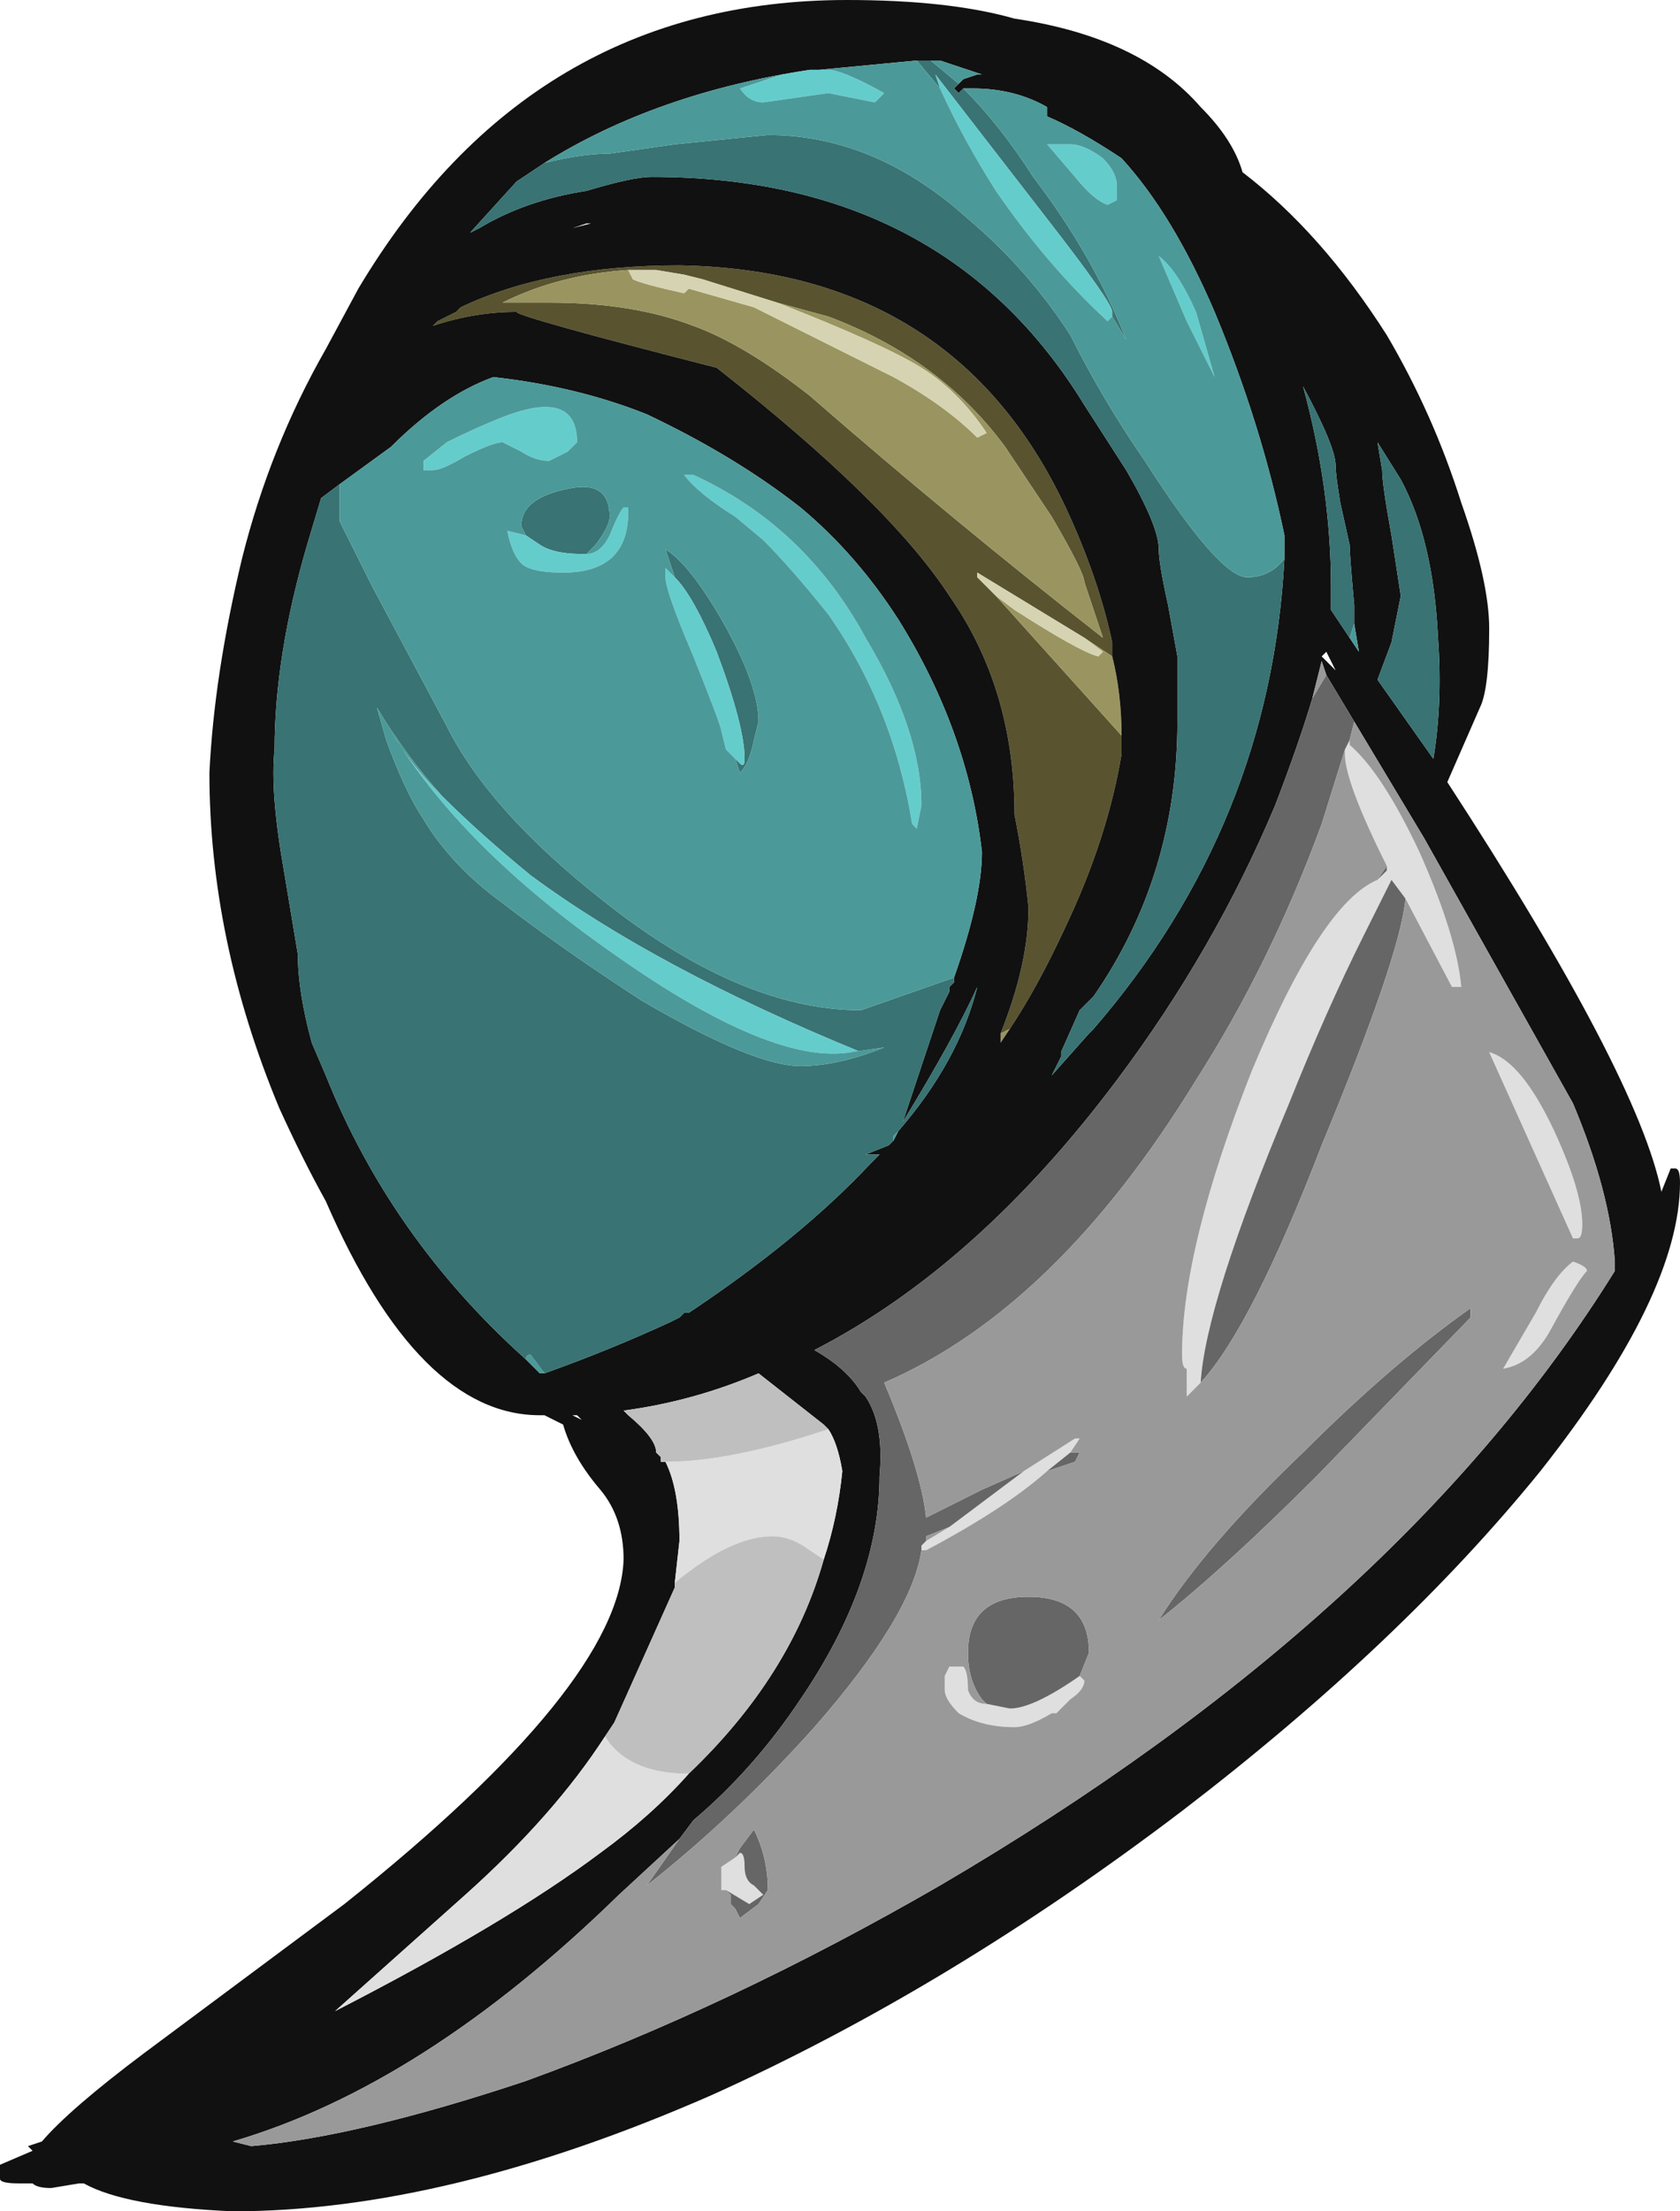 <?xml version="1.0" encoding="UTF-8" standalone="no"?>
<svg xmlns:ffdec="https://www.free-decompiler.com/flash" xmlns:xlink="http://www.w3.org/1999/xlink" ffdec:objectType="shape" height="23.75px" width="18.05px" xmlns="http://www.w3.org/2000/svg">
  <g transform="matrix(1.0, 0.0, 0.0, 1.0, 2.35, 3.9)">
    <path d="M8.4 7.2 Q8.7 6.45 8.7 5.85 8.65 5.35 8.55 4.85 8.55 3.5 7.85 2.5 7.2 1.5 5.35 0.05 3.2 -0.5 3.2 -0.55 2.75 -0.55 2.3 -0.4 L2.35 -0.45 2.55 -0.55 2.6 -0.6 Q3.55 -1.05 4.95 -1.05 7.9 -1.0 9.1 1.55 9.45 2.3 9.6 3.0 L9.6 3.15 9.3 2.95 8.15 2.25 8.15 2.3 8.35 2.5 9.7 4.0 9.7 4.2 Q9.55 5.1 9.1 6.05 8.8 6.7 8.5 7.15 L8.4 7.2 M4.4 -1.0 Q3.65 -0.95 3.05 -0.65 L3.55 -0.65 Q4.45 -0.65 5.1 -0.4 5.65 -0.2 6.35 0.35 7.9 1.7 9.5 2.95 L9.3 2.35 Q9.3 2.25 8.95 1.65 L8.45 0.9 Q7.75 -0.05 6.55 -0.5 L6.0 -0.65 5.2 -0.9 5.0 -0.95 4.7 -1.0 4.4 -1.0" fill="#59542f" fill-rule="evenodd" stroke="none"/>
    <path d="M8.4 7.2 L8.5 7.15 8.4 7.3 8.4 7.2 M9.7 4.0 L8.35 2.5 8.55 2.65 Q9.25 3.1 9.45 3.15 L9.5 3.1 9.3 2.95 9.6 3.15 Q9.7 3.55 9.7 4.0 M6.0 -0.65 L6.55 -0.5 Q7.75 -0.05 8.45 0.9 L8.95 1.65 Q9.3 2.25 9.3 2.35 L9.5 2.95 Q7.9 1.7 6.35 0.35 5.65 -0.2 5.1 -0.4 4.45 -0.65 3.55 -0.65 L3.05 -0.65 Q3.65 -0.95 4.4 -1.0 L4.45 -0.9 Q4.55 -0.85 5.0 -0.75 L5.05 -0.8 5.75 -0.6 7.25 0.15 Q7.8 0.45 8.15 0.8 L8.25 0.75 Q7.95 0.3 7.55 0.05 7.15 -0.2 6.0 -0.65 M4.7 -1.0 L5.0 -0.95 4.7 -1.0" fill="#9a9560" fill-rule="evenodd" stroke="none"/>
    <path d="M1.15 -0.15 L1.5 -0.8 Q3.35 -3.9 6.75 -3.9 7.85 -3.9 8.55 -3.7 9.9 -3.5 10.55 -2.75 10.9 -2.4 11.0 -2.05 11.85 -1.4 12.55 -0.3 13.05 0.55 13.35 1.5 13.65 2.35 13.65 2.85 13.65 3.5 13.55 3.7 L13.2 4.5 Q15.25 7.65 15.5 8.9 L15.6 8.65 15.65 8.65 Q15.7 8.65 15.7 8.8 15.7 10.0 14.2 11.9 12.7 13.75 10.35 15.55 7.85 17.45 5.3 18.6 2.45 19.85 0.15 19.85 -1.0 19.8 -1.45 19.55 L-1.5 19.55 -1.8 19.6 Q-1.95 19.6 -2.0 19.55 L-2.15 19.55 Q-2.35 19.55 -2.35 19.5 L-2.35 19.35 -2.0 19.2 -2.05 19.15 -1.9 19.1 Q-1.6 18.75 -0.8 18.15 L1.35 16.55 Q4.3 14.2 4.35 12.85 4.35 12.4 4.1 12.1 3.8 11.75 3.7 11.4 L3.5 11.3 3.45 11.3 Q2.15 11.3 1.15 9.0 0.9 8.55 0.65 8.0 -0.1 6.2 -0.1 4.4 -0.05 3.35 0.25 2.1 0.55 0.9 1.15 -0.15 M9.6 3.15 L9.6 3.0 Q9.45 2.3 9.1 1.55 7.9 -1.0 4.95 -1.05 3.55 -1.05 2.6 -0.6 L2.55 -0.55 2.35 -0.45 2.3 -0.4 Q2.75 -0.55 3.2 -0.55 3.2 -0.5 5.35 0.05 7.2 1.5 7.85 2.5 8.55 3.5 8.55 4.85 8.65 5.35 8.7 5.85 8.7 6.45 8.4 7.2 L8.4 7.3 8.5 7.15 Q8.8 6.7 9.1 6.05 9.55 5.1 9.7 4.2 L9.7 4.0 Q9.7 3.55 9.6 3.15 M3.5 -2.15 L3.2 -1.95 2.7 -1.4 2.8 -1.45 Q3.3 -1.75 3.95 -1.85 4.45 -2.0 4.65 -2.0 7.8 -2.0 9.3 0.45 L9.75 1.15 Q10.1 1.75 10.1 2.0 10.1 2.15 10.2 2.6 L10.3 3.15 10.3 3.85 Q10.3 5.5 9.4 6.8 L9.25 6.95 9.05 7.4 9.05 7.45 8.95 7.65 9.35 7.2 9.4 7.15 Q11.3 4.95 11.45 2.1 L11.45 1.85 Q11.2 0.65 10.7 -0.55 10.25 -1.6 9.7 -2.2 9.25 -2.5 8.9 -2.65 L8.9 -2.75 Q8.55 -2.95 8.1 -2.95 L8.0 -2.95 7.95 -2.9 7.9 -2.95 7.95 -3.0 8.0 -3.05 8.15 -3.1 8.2 -3.1 7.75 -3.25 7.65 -3.25 7.5 -3.25 6.45 -3.15 6.35 -3.15 Q4.7 -2.9 3.5 -2.15 M8.95 7.65 L8.95 7.65 M4.0 -1.5 L3.95 -1.5 3.8 -1.45 4.0 -1.5 M12.2 2.8 L12.2 2.6 Q12.15 2.05 12.15 1.95 L12.05 1.5 Q12.0 1.2 12.0 1.1 12.0 0.9 11.65 0.25 11.95 1.35 11.95 2.4 L11.95 2.65 12.15 2.95 12.25 3.1 12.2 2.8 M12.7 1.25 L12.45 0.85 12.5 1.15 Q12.5 1.3 12.6 1.85 L12.7 2.5 12.6 3.0 12.45 3.4 13.05 4.25 Q13.15 3.65 13.1 2.95 13.05 1.9 12.7 1.25 M11.9 3.1 L11.85 3.15 12.0 3.3 11.9 3.1 M11.9 3.35 L11.85 3.2 11.75 3.6 Q11.6 4.1 11.35 4.75 10.7 6.3 9.65 7.7 8.15 9.7 6.4 10.6 6.75 10.8 6.9 11.05 L6.95 11.1 Q7.15 11.4 7.1 11.95 7.1 13.1 6.25 14.35 5.75 15.1 5.1 15.65 L4.95 15.85 4.3 16.45 Q2.2 18.5 0.15 19.1 L0.35 19.15 Q1.5 19.05 3.3 18.45 5.5 17.65 7.75 16.35 12.7 13.45 15.0 9.75 L15.0 9.65 Q14.95 8.9 14.55 7.95 L12.95 5.1 12.2 3.85 11.9 3.35 M7.9 6.6 Q8.2 5.75 8.2 5.25 8.05 3.95 7.3 2.75 6.85 2.05 6.25 1.55 5.55 1.0 4.6 0.55 3.85 0.25 2.95 0.15 2.4 0.35 1.85 0.9 L1.3 1.3 1.1 1.45 0.95 1.95 Q0.6 3.15 0.6 4.15 0.55 4.6 0.7 5.45 L0.85 6.35 Q0.85 6.75 1.0 7.3 L1.15 7.65 Q1.85 9.4 3.3 10.7 L3.45 10.85 3.5 10.85 Q4.2 10.6 4.85 10.3 L4.95 10.25 5.0 10.2 5.05 10.2 Q6.25 9.4 7.0 8.6 L7.1 8.5 6.95 8.5 7.2 8.4 7.25 8.35 7.3 8.25 Q7.95 7.5 8.15 6.7 7.9 7.25 7.35 8.15 L7.75 6.95 7.85 6.75 7.85 6.7 7.9 6.65 7.9 6.6 M6.55 11.45 L6.5 11.4 5.8 10.85 Q5.1 11.15 4.35 11.25 L4.4 11.3 Q4.7 11.55 4.7 11.7 L4.75 11.75 4.75 11.8 4.8 11.8 Q4.95 12.1 4.95 12.65 L4.9 13.1 4.9 13.15 4.25 14.6 4.15 14.75 Q3.6 15.6 2.65 16.45 L1.25 17.7 Q3.1 16.75 4.1 16.0 4.65 15.6 5.05 15.15 6.15 14.1 6.5 12.85 6.65 12.4 6.7 11.9 6.65 11.6 6.55 11.45 M3.85 11.3 L3.8 11.3 3.9 11.35 3.85 11.3" fill="#111111" fill-rule="evenodd" stroke="none"/>
    <path d="M8.95 7.65 L9.05 7.45 9.05 7.4 9.25 6.95 9.4 6.8 Q10.3 5.5 10.3 3.85 L10.3 3.15 10.2 2.6 Q10.1 2.15 10.1 2.0 10.1 1.75 9.75 1.15 L9.3 0.45 Q7.8 -2.0 4.65 -2.0 4.45 -2.0 3.95 -1.85 3.3 -1.75 2.8 -1.45 L2.7 -1.4 3.2 -1.95 3.5 -2.15 Q3.9 -2.25 4.2 -2.25 L4.9 -2.35 5.9 -2.45 Q7.05 -2.45 8.05 -1.55 8.7 -1.0 9.15 -0.3 9.5 0.4 9.95 1.05 10.75 2.3 11.05 2.3 11.3 2.3 11.45 2.1 11.3 4.95 9.4 7.15 L9.35 7.2 8.95 7.65 M7.5 -3.25 L7.65 -3.25 7.95 -3.0 7.9 -2.95 7.95 -2.9 8.0 -2.95 Q8.4 -2.55 8.75 -2.0 9.4 -1.15 9.75 -0.25 L9.6 -0.5 9.6 -0.55 Q9.6 -0.65 8.9 -1.55 L7.7 -3.1 7.75 -2.95 7.5 -3.25 M12.15 2.95 L11.95 2.65 11.95 2.4 Q11.95 1.35 11.65 0.25 12.0 0.9 12.0 1.1 12.0 1.2 12.05 1.5 L12.15 1.95 Q12.15 2.05 12.2 2.6 L12.2 2.8 12.15 2.95 M12.7 1.25 Q13.05 1.9 13.1 2.95 13.15 3.65 13.05 4.25 L12.45 3.4 12.6 3.0 12.7 2.5 12.6 1.85 Q12.5 1.3 12.5 1.15 L12.45 0.85 12.7 1.25 M7.9 6.6 L7.9 6.65 7.85 6.7 7.85 6.75 7.75 6.95 7.35 8.15 Q7.9 7.25 8.15 6.7 7.95 7.5 7.3 8.25 L7.25 8.3 7.25 8.35 7.2 8.4 6.95 8.5 7.1 8.5 7.0 8.6 Q6.25 9.4 5.05 10.2 L5.0 10.2 4.95 10.25 4.85 10.3 Q4.2 10.6 3.5 10.85 L3.35 10.65 Q3.3 10.65 3.3 10.7 1.85 9.4 1.15 7.65 L1.0 7.3 Q0.85 6.75 0.85 6.35 L0.7 5.45 Q0.55 4.6 0.6 4.15 0.6 3.15 0.95 1.95 L1.1 1.45 1.3 1.3 1.3 1.7 1.65 2.4 2.45 3.9 Q2.9 4.8 4.1 5.75 5.6 6.95 6.9 6.95 L7.9 6.6 M3.95 2.05 L3.9 2.05 Q3.6 2.05 3.45 1.95 L3.3 1.85 3.25 1.75 Q3.25 1.45 3.75 1.35 4.2 1.25 4.2 1.65 4.2 1.75 4.05 1.95 L3.95 2.05 M5.55 4.25 L5.6 4.3 Q5.65 4.35 5.65 4.25 5.65 3.9 5.35 3.1 5.1 2.5 4.9 2.3 L4.8 2.0 Q5.05 2.15 5.4 2.75 5.8 3.45 5.8 3.85 L5.75 4.05 Q5.7 4.3 5.6 4.4 L5.55 4.25 M2.4 4.65 Q2.0 4.2 1.7 3.7 L1.8 4.05 Q2.0 4.6 2.2 4.9 2.5 5.4 3.05 5.8 3.7 6.3 4.55 6.85 5.75 7.55 6.25 7.55 6.65 7.55 7.15 7.35 L6.8 7.4 6.9 7.4 Q4.7 6.5 3.35 5.5 2.8 5.05 2.4 4.65" fill="#397373" fill-rule="evenodd" stroke="none"/>
    <path d="M6.35 -3.15 L6.45 -3.15 6.55 -3.15 Q6.7 -3.15 7.15 -2.9 L7.05 -2.8 6.55 -2.9 5.85 -2.8 Q5.7 -2.8 5.6 -2.95 L6.05 -3.1 6.35 -3.15 M7.75 -2.95 L7.7 -3.1 8.9 -1.55 Q9.6 -0.65 9.6 -0.55 L9.6 -0.5 9.55 -0.45 Q8.9 -1.05 8.35 -1.85 8.0 -2.4 7.75 -2.95 M10.4 -0.45 L10.1 -1.15 Q10.3 -1.0 10.5 -0.55 L10.7 0.15 Q10.6 -0.05 10.4 -0.45 M8.9 -2.35 Q8.95 -2.35 9.15 -2.35 9.3 -2.35 9.5 -2.2 9.65 -2.05 9.65 -1.9 L9.65 -1.75 9.55 -1.7 Q9.4 -1.75 9.2 -2.0 L8.9 -2.35 M6.55 2.7 Q6.15 2.2 5.85 1.9 L5.55 1.65 Q5.15 1.4 5.0 1.2 L5.1 1.2 Q6.3 1.75 6.95 2.95 7.55 3.95 7.55 4.75 L7.5 5.0 7.45 4.95 Q7.25 3.7 6.55 2.7 M3.95 2.05 Q4.1 2.05 4.2 1.85 4.3 1.6 4.35 1.55 L4.4 1.55 4.4 1.6 Q4.4 2.25 3.7 2.25 3.35 2.25 3.25 2.15 3.15 2.05 3.1 1.8 L3.3 1.85 3.45 1.95 Q3.6 2.05 3.9 2.05 L3.95 2.05 M5.55 4.25 L5.45 4.15 5.4 3.95 Q5.4 3.9 5.1 3.15 4.8 2.45 4.8 2.3 L4.8 2.2 4.9 2.3 Q5.1 2.5 5.35 3.1 5.65 3.9 5.65 4.25 5.65 4.35 5.6 4.3 L5.55 4.25 M3.75 0.95 L3.55 1.05 Q3.4 1.05 3.25 0.95 L3.05 0.85 Q2.95 0.85 2.65 1.0 2.4 1.15 2.3 1.15 L2.2 1.15 2.2 1.05 2.45 0.85 Q2.75 0.7 3.0 0.6 3.85 0.25 3.85 0.85 L3.75 0.95 M2.4 4.65 Q2.8 5.05 3.35 5.5 4.7 6.5 6.9 7.4 L6.8 7.4 Q5.95 7.55 4.25 6.35 2.6 5.2 1.85 3.95 2.05 4.3 2.4 4.65" fill="#65cccc" fill-rule="evenodd" stroke="none"/>
    <path d="M3.5 -2.15 Q4.7 -2.9 6.35 -3.15 L6.05 -3.1 5.6 -2.95 Q5.7 -2.8 5.85 -2.8 L6.55 -2.9 7.05 -2.8 7.15 -2.9 Q6.7 -3.15 6.55 -3.15 L6.45 -3.15 7.5 -3.25 7.75 -2.95 Q8.0 -2.4 8.35 -1.85 8.9 -1.05 9.55 -0.45 L9.6 -0.5 9.75 -0.25 Q9.4 -1.15 8.75 -2.0 8.4 -2.55 8.0 -2.95 L8.1 -2.95 Q8.55 -2.95 8.9 -2.75 L8.9 -2.65 Q9.25 -2.5 9.7 -2.2 10.25 -1.6 10.7 -0.55 11.2 0.65 11.45 1.85 L11.45 2.1 Q11.3 2.3 11.05 2.3 10.75 2.3 9.95 1.05 9.5 0.4 9.15 -0.3 8.7 -1.0 8.05 -1.55 7.05 -2.45 5.9 -2.45 L4.9 -2.35 4.2 -2.25 Q3.9 -2.25 3.5 -2.15 M7.65 -3.25 L7.75 -3.25 8.2 -3.1 8.15 -3.1 8.0 -3.05 7.95 -3.0 7.65 -3.25 M8.95 7.65 L8.95 7.65 M8.9 -2.35 L9.2 -2.0 Q9.4 -1.75 9.55 -1.7 L9.65 -1.75 9.65 -1.9 Q9.65 -2.05 9.5 -2.2 9.3 -2.35 9.15 -2.35 8.95 -2.35 8.9 -2.35 M10.4 -0.45 Q10.6 -0.05 10.7 0.15 L10.5 -0.55 Q10.3 -1.0 10.1 -1.15 L10.4 -0.45 M12.2 2.8 L12.25 3.1 12.15 2.95 12.2 2.8 M6.55 2.7 Q7.25 3.7 7.45 4.95 L7.5 5.0 7.55 4.75 Q7.55 3.95 6.95 2.95 6.3 1.75 5.1 1.2 L5.0 1.2 Q5.15 1.4 5.55 1.65 L5.85 1.9 Q6.15 2.2 6.55 2.7 M1.3 1.3 L1.85 0.9 Q2.4 0.35 2.95 0.15 3.85 0.25 4.6 0.55 5.55 1.0 6.25 1.55 6.85 2.05 7.3 2.75 8.05 3.95 8.2 5.25 8.2 5.75 7.9 6.6 L6.9 6.95 Q5.6 6.95 4.1 5.75 2.9 4.8 2.45 3.9 L1.65 2.4 1.3 1.7 1.3 1.3 M7.3 8.25 L7.25 8.35 7.25 8.3 7.3 8.25 M3.5 10.85 L3.45 10.85 3.3 10.7 Q3.3 10.65 3.35 10.65 L3.5 10.85 M3.3 1.85 L3.1 1.8 Q3.15 2.05 3.25 2.15 3.35 2.25 3.7 2.25 4.4 2.25 4.4 1.6 L4.4 1.55 4.35 1.55 Q4.3 1.6 4.2 1.85 4.1 2.05 3.95 2.05 L4.05 1.95 Q4.2 1.75 4.2 1.65 4.2 1.25 3.75 1.35 3.25 1.45 3.25 1.75 L3.3 1.85 M3.75 0.95 L3.85 0.85 Q3.85 0.25 3.0 0.6 2.75 0.7 2.45 0.85 L2.2 1.05 2.2 1.15 2.3 1.15 Q2.4 1.15 2.65 1.0 2.95 0.85 3.05 0.85 L3.25 0.95 Q3.4 1.05 3.55 1.05 L3.75 0.95 M4.9 2.3 L4.8 2.2 4.8 2.3 Q4.8 2.45 5.1 3.15 5.4 3.9 5.4 3.95 L5.45 4.15 5.55 4.25 5.6 4.4 Q5.7 4.3 5.75 4.05 L5.8 3.85 Q5.8 3.45 5.4 2.75 5.05 2.15 4.8 2.0 L4.9 2.3 M6.8 7.4 L7.15 7.35 Q6.65 7.55 6.25 7.55 5.75 7.55 4.55 6.85 3.7 6.3 3.05 5.8 2.5 5.4 2.2 4.9 2.0 4.6 1.8 4.05 L1.7 3.7 Q2.0 4.2 2.4 4.65 2.05 4.3 1.85 3.95 2.6 5.2 4.25 6.35 5.95 7.55 6.8 7.4" fill="#4c9999" fill-rule="evenodd" stroke="none"/>
    <path d="M8.35 2.5 L8.15 2.3 8.15 2.25 9.3 2.95 9.5 3.1 9.45 3.15 Q9.25 3.1 8.55 2.65 L8.35 2.5 M4.4 -1.0 L4.7 -1.0 5.0 -0.95 5.2 -0.9 6.0 -0.65 Q7.15 -0.2 7.55 0.05 7.95 0.3 8.25 0.75 L8.15 0.8 Q7.8 0.45 7.25 0.15 L5.75 -0.6 5.05 -0.8 5.0 -0.75 Q4.55 -0.85 4.45 -0.9 L4.4 -1.0" fill="#d5d3b1" fill-rule="evenodd" stroke="none"/>
    <path d="M12.55 5.4 Q12.1 4.5 12.1 4.2 L12.1 4.15 12.15 4.05 12.15 4.1 Q12.5 4.4 12.9 5.25 13.3 6.15 13.35 6.7 L13.25 6.7 12.75 5.75 12.6 5.55 12.3 6.15 Q11.9 6.95 11.5 7.95 10.6 10.1 10.55 10.95 L10.4 11.1 10.4 10.8 Q10.35 10.8 10.35 10.65 10.35 9.5 11.1 7.6 11.85 5.8 12.45 5.55 L12.55 5.45 12.55 5.4 M8.65 11.9 L9.2 11.55 9.25 11.55 9.15 11.7 8.9 11.9 Q8.45 12.3 7.6 12.75 L7.55 12.75 7.55 12.7 7.6 12.65 7.85 12.5 8.65 11.9 M14.55 9.65 Q14.7 9.7 14.7 9.75 14.6 9.85 14.3 10.4 14.1 10.75 13.8 10.8 L14.15 10.2 Q14.35 9.8 14.55 9.65 M14.65 9.25 Q14.65 9.4 14.6 9.4 L14.55 9.4 13.65 7.4 Q14.0 7.5 14.35 8.25 14.65 8.9 14.65 9.25 M6.55 11.45 Q6.65 11.6 6.7 11.9 6.65 12.4 6.5 12.85 L6.35 12.75 Q6.15 12.6 5.95 12.6 5.5 12.6 4.9 13.1 L4.95 12.65 Q4.95 12.1 4.8 11.8 5.5 11.8 6.55 11.45 M5.05 15.15 Q4.65 15.6 4.1 16.0 3.1 16.75 1.25 17.7 L2.65 16.45 Q3.6 15.6 4.15 14.75 4.4 15.15 5.05 15.15 M9.25 14.1 L9.3 14.15 Q9.3 14.25 9.15 14.35 L9.0 14.5 8.95 14.5 Q8.7 14.65 8.55 14.65 8.2 14.65 7.95 14.5 7.8 14.35 7.8 14.25 L7.8 14.1 7.85 14.0 8.0 14.0 Q8.05 14.05 8.05 14.25 8.1 14.4 8.25 14.4 L8.5 14.45 Q8.75 14.45 9.25 14.1 M5.45 16.4 L5.4 16.4 5.4 16.15 5.55 16.05 5.6 16.0 Q5.65 16.0 5.65 16.15 5.65 16.3 5.75 16.35 L5.85 16.45 5.7 16.55 5.45 16.4" fill="#dfdfdf" fill-rule="evenodd" stroke="none"/>
    <path d="M11.9 3.35 L12.2 3.85 12.15 4.05 12.1 4.15 11.85 4.95 Q11.3 6.45 10.5 7.7 9.0 10.15 7.15 10.95 7.55 11.9 7.6 12.4 7.8 12.3 8.2 12.1 L8.65 11.9 7.85 12.5 7.6 12.6 7.6 12.65 7.55 12.7 7.55 12.75 Q7.45 13.45 6.4 14.65 5.55 15.6 4.6 16.35 L4.95 15.85 5.1 15.65 Q5.75 15.1 6.25 14.35 7.1 13.1 7.1 11.95 7.15 11.4 6.95 11.1 L6.9 11.05 Q6.75 10.8 6.4 10.6 8.15 9.7 9.65 7.7 10.7 6.3 11.35 4.75 11.6 4.1 11.75 3.6 L11.9 3.35 M12.55 5.4 L12.55 5.45 12.45 5.55 12.55 5.4 M10.55 10.95 Q10.6 10.1 11.5 7.95 11.9 6.95 12.3 6.15 L12.6 5.55 12.75 5.75 Q12.7 6.35 11.85 8.4 11.1 10.35 10.55 10.95 M9.15 11.7 L9.25 11.7 9.2 11.8 8.9 11.9 9.15 11.7 M13.45 10.15 L13.45 10.25 11.8 11.95 Q10.8 12.95 10.1 13.5 10.6 12.7 11.65 11.7 12.6 10.75 13.45 10.15 M9.25 14.1 Q8.75 14.45 8.5 14.45 L8.25 14.4 8.2 14.35 Q8.05 14.15 8.05 13.85 8.05 13.25 8.7 13.25 9.35 13.25 9.35 13.85 L9.25 14.1 M5.55 16.05 L5.6 15.95 5.75 15.75 Q5.9 16.05 5.9 16.4 L5.8 16.55 5.6 16.7 5.55 16.6 5.5 16.55 5.5 16.45 5.45 16.4 5.7 16.55 5.85 16.45 5.75 16.35 Q5.65 16.3 5.65 16.15 5.65 16.0 5.6 16.0 L5.55 16.05" fill="#666666" fill-rule="evenodd" stroke="none"/>
    <path d="M11.75 3.6 L11.85 3.2 11.9 3.35 11.75 3.6 M12.2 3.85 L12.95 5.1 14.55 7.95 Q14.95 8.9 15.0 9.65 L15.0 9.75 Q12.7 13.45 7.75 16.35 5.5 17.65 3.3 18.45 1.5 19.05 0.35 19.15 L0.15 19.1 Q2.2 18.5 4.3 16.45 L4.95 15.85 4.6 16.35 Q5.55 15.6 6.4 14.65 7.45 13.45 7.55 12.75 L7.6 12.75 Q8.45 12.3 8.9 11.9 L9.2 11.8 9.25 11.7 9.15 11.7 9.25 11.55 9.2 11.55 8.65 11.9 8.2 12.1 Q7.8 12.3 7.6 12.4 7.55 11.9 7.15 10.95 9.0 10.15 10.5 7.7 11.3 6.45 11.85 4.95 L12.1 4.15 12.1 4.2 Q12.1 4.5 12.55 5.4 L12.45 5.55 Q11.85 5.8 11.1 7.6 10.35 9.5 10.35 10.65 10.35 10.8 10.4 10.8 L10.4 11.1 10.55 10.95 Q11.1 10.35 11.85 8.4 12.7 6.35 12.75 5.75 L13.25 6.7 13.35 6.7 Q13.3 6.15 12.9 5.25 12.5 4.4 12.15 4.1 L12.15 4.05 12.2 3.85 M14.65 9.25 Q14.65 8.9 14.35 8.25 14.0 7.5 13.65 7.4 L14.55 9.4 14.6 9.4 Q14.65 9.4 14.65 9.25 M14.55 9.65 Q14.35 9.8 14.15 10.2 L13.8 10.8 Q14.1 10.75 14.3 10.4 14.6 9.85 14.7 9.75 14.7 9.7 14.55 9.65 M13.45 10.15 Q12.6 10.75 11.65 11.7 10.6 12.7 10.1 13.5 10.8 12.95 11.8 11.95 L13.45 10.25 13.45 10.15 M8.25 14.4 Q8.1 14.4 8.05 14.25 8.05 14.05 8.0 14.0 L7.85 14.0 7.8 14.1 7.8 14.25 Q7.8 14.35 7.95 14.5 8.2 14.65 8.55 14.65 8.7 14.65 8.95 14.5 L9.0 14.5 9.15 14.35 Q9.3 14.25 9.3 14.15 L9.25 14.1 9.35 13.85 Q9.35 13.25 8.7 13.25 8.05 13.25 8.05 13.85 8.05 14.15 8.2 14.35 L8.25 14.4 M7.85 12.5 L7.6 12.65 7.6 12.6 7.85 12.5 M5.45 16.4 L5.5 16.45 5.5 16.55 5.55 16.6 5.6 16.7 5.8 16.55 5.9 16.4 Q5.9 16.05 5.75 15.75 L5.6 15.95 5.55 16.05 5.4 16.15 5.4 16.4 5.45 16.4" fill="#999999" fill-rule="evenodd" stroke="none"/>
    <path d="M4.8 11.8 L4.75 11.8 4.75 11.75 4.7 11.7 Q4.7 11.55 4.4 11.3 L4.35 11.25 Q5.1 11.15 5.8 10.85 L6.5 11.4 6.55 11.45 Q5.5 11.8 4.8 11.8 M6.5 12.85 Q6.15 14.1 5.05 15.15 4.4 15.15 4.15 14.75 L4.25 14.6 4.9 13.15 4.9 13.1 Q5.5 12.6 5.95 12.6 6.15 12.6 6.35 12.75 L6.5 12.85" fill="#bfbfbf" fill-rule="evenodd" stroke="none"/>
  </g>
</svg>
